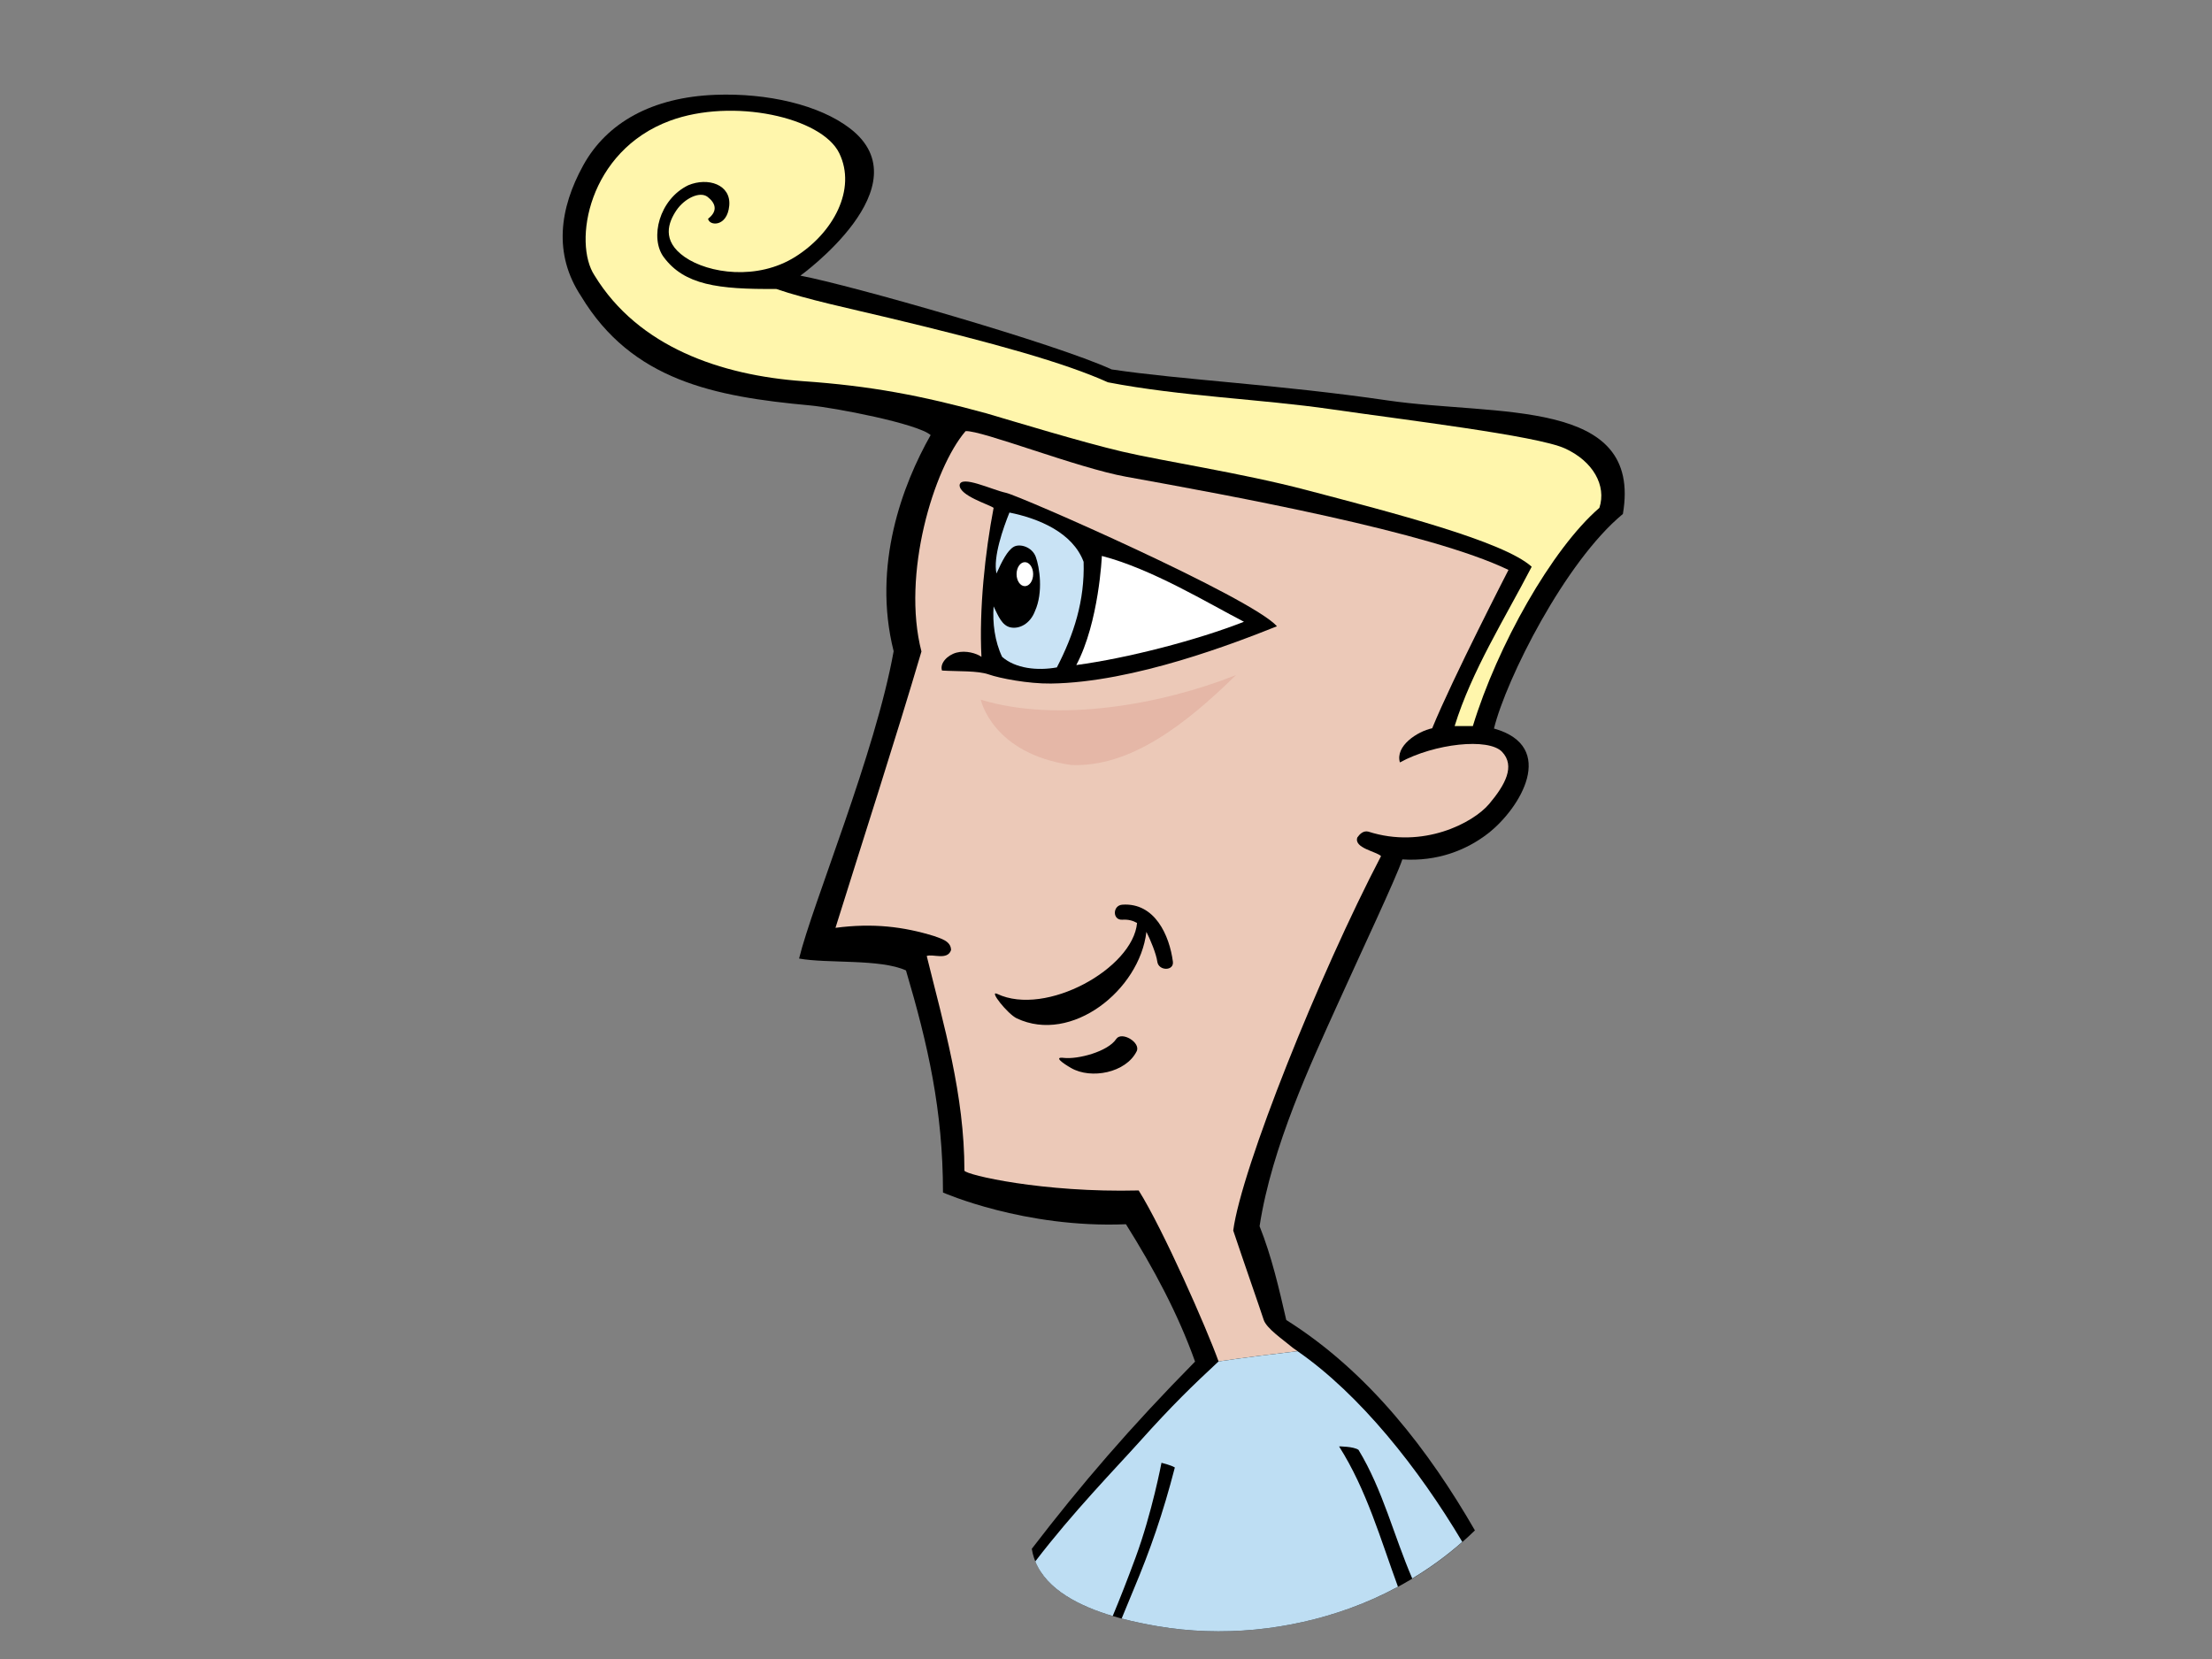 <?xml version="1.0" encoding="utf-8"?>
<!-- Generator: Adobe Illustrator 17.0.0, SVG Export Plug-In . SVG Version: 6.00 Build 0)  -->
<!DOCTYPE svg PUBLIC "-//W3C//DTD SVG 1.1//EN" "http://www.w3.org/Graphics/SVG/1.1/DTD/svg11.dtd">
<svg version="1.1" id="Layer_1" xmlns="http://www.w3.org/2000/svg" xmlns:xlink="http://www.w3.org/1999/xlink" x="0px" y="0px"
	 width="800px" height="600px" viewBox="0 0 800 600" enable-background="new 0 0 800 600" xml:space="preserve">
<rect x="0" y="0" width="800" height="600" fill="#808080" stroke="none"/>
<g>
	<g>
		<path d="M292.712,146.597c9.266,0.851,39.153,6.616,43.869,10.756c-10.117,17.819-21.202,47.081-13.383,78.163
			c-6.599,36.912-29.404,91.486-34.201,111.153c10.221,1.864,29.422,0.054,38.663,4.302c7.914,26.722,13.383,50.607,13.383,80.314
			c0,0,29.425,13.011,66.173,11.475c10.029,15.995,18.838,32.389,24.994,49.677c-23.339,23.666-41.301,44.562-59.053,67.713
			c3.051,18.702,29.306,25.224,45.428,27.976c23.256,3.974,47.626,1.506,69.719-6.496c17.401-6.306,32.65-15.996,45.122-28.141
			c-16.436-28.495-38.16-57.172-68.233-76.092c-2.635-11.449-5.245-22.884-9.645-33.922c4.399-28.844,18.932-59.666,27.861-79.479
			c8.932-19.816,21.669-46.744,23.765-53.183c12.755,0.848,23.277-3.423,30.909-9.324c11.759-9.091,25.28-31.552,2.231-38.005
			c4.392-17.822,25.635-60.252,46.627-77.606c7.198-42.224-45.579-35.284-85.162-41.067c-39.584-5.785-74.238-7.392-99.757-11.205
			c-20.237-9.343-94.519-30.528-112.551-33.912c0,0,44.979-32.389,17.993-53.212c-11.066-8.538-29.918-12.911-48.764-12.186
			c-22.748,0.861-39.233,9.996-47.778,25.53c-8.558,15.53-10.869,32.057-0.745,47.33
			C228.552,137.593,258.291,143.427,292.712,146.597z"/>
		<path fill="#FFF6AC" d="M303.532,55.41c6.332,13.052-2.161,28.822-15.894,37.459c-13.723,8.634-31.368,6.052-39.952,0.11
			c-8.579-5.943-5.935-12.623-3.051-16.914c2.898-4.284,8.459-7.021,11.269-4.864c2.796,2.154,3.917,5.038,0.184,7.912
			c0.397,2.653,6.903,3.065,7.65-4.673c0.75-7.742-7.767-10.419-14.812-7.448c-10.55,5.094-13.993,19.099-8.887,25.987
			c7.466,10.078,19.596,11.698,40.691,11.523c11.009,3.782,26.488,7.047,40.694,10.444c38.484,9.19,63.825,16.343,79.274,23.317
			c26.398,5.103,55.433,6.048,80.957,9.768c25.521,3.721,74.098,9.506,84.296,14.134c10.198,4.627,15.126,13.441,12.488,21.507
			c-17.284,14.933-36.958,50.064-45.758,78.918h-6.591c6.156-19.945,18.185-38.95,27.866-57.623
			c-10.195-9.256-50.435-19.571-81.564-27.765c-23.147-6.093-51.955-10.446-66.57-13.882c-14.618-3.432-39.044-10.885-49.161-13.855
			c-23.313-6.367-41.737-9.924-66.386-11.619c-29.474-2.12-59.382-12.305-75.224-38.181c-7.917-11.889-2.343-45.085,27.275-56.007
			C264.944,35.313,297.2,42.357,303.532,55.41z"/>
		<path fill="#ECC9B8" d="M467.571,487.463c-3.52-2.973-9.546-6.997-10.563-10.187c-1.001-3.19-7.468-21.64-10.994-32.24
			c2.973-22.433,31.098-92.632,53.457-135.421c-1.767-1.699-9.892-2.897-8.576-6.727c0.88-1.27,2.195-2.546,3.964-2.122
			c19.791,6.366,37.934-3.147,43.716-10.009c5.772-6.851,9.549-13.703,4.664-18.848c-4.893-5.144-24.437-3.01-36.948,3.83
			c-1.753-5.939,6.286-11.197,11.681-12.353c7.476-18.239,27.591-57.264,27.591-57.264c-28.398-13.725-99.961-26.771-138.347-33.712
			c-17.56-3.175-52.228-16.853-57.994-16.492c-11.622,13.522-23.165,51.938-15.969,79.702
			c-9.251,31.399-21.417,68.967-31.093,99.945c13.523-1.787,24.644-0.425,35.636,2.966c2.2,0.852,6.164,1.704,6.164,5.091
			c-1.331,3.82-6.607,1.275-8.799,2.123c6.156,25.033,13.63,50.072,13.63,77.644c0.635,1.545,28.374,8.022,63.029,7.156
			c8.807,14.007,24.629,49.942,28.888,61.835c9.427-1.416,18.965-2.568,28.566-3.712
			C468.699,488.269,468.147,487.853,467.571,487.463z"/>
		<path fill="#BEDEF3" d="M402.427,584.458c2.605-6.253,5.271-13.037,8.265-21.159c5.974-16.204,9.372-34.258,9.372-34.258
			s3.52,0.844,4.833,1.695c-4.309,16.723-8.981,30.042-14.958,44.261c-1.515,3.624-2.934,7.073-4.283,10.373
			c4.584,1.209,9.059,2.099,12.929,2.758c23.256,3.974,47.626,1.506,69.719-6.496c6.037-2.187,11.803-4.791,17.29-7.761
			c-6.304-17.175-11.297-34.978-21.305-50.764c0,0,5.289,0,7.04,1.265c8.807,14.511,12.758,31.075,19.43,46.515
			c6.493-3.905,12.54-8.332,18.109-13.238c-15.845-26.638-36.99-53.284-59.597-68.978c-9.601,1.144-19.139,2.296-28.566,3.712
			c-9.354,8.694-16.761,15.841-28.52,28.97c-8.338,9.313-24.304,25.697-37.765,43.362
			C378.616,575.007,390.551,580.93,402.427,584.458z"/>
		<path d="M461.83,226.492c-14.522,5.794-51.597,20.329-81.753,20.719c-8.205,0.101-18.468-1.886-22.488-3.291
			c-4.016-1.41-11.108-1.051-16.898-1.41c-0.879-2.546,1.878-5.577,5.23-6.478c3.365-0.902,7.269,0.25,9.033,1.524
			c-0.877-17.397,1.318-37.766,4.397-53.885c-1.761-1.275-12.304-4.382-12.304-8.205c0.431-3.813,11.754,1.703,16.797,2.772
			C368.88,179.329,452.499,216.052,461.83,226.492z"/>
		<path fill="#C9E3F5" d="M391.903,203.187c0.444,14-3.52,26.307-9.673,38.188c-7.038,1.27-14.957,0.427-19.801-3.819
			c-2.638-5.516-3.515-12.309-3.079-18.247c1.71,3.531,3.038,6.96,6.151,7.601c3.11,0.646,7.048-1.24,8.812-5.9
			c3.071-6.793,1.634-15.955,0.298-19.593c-1.339-3.645-5.782-4.929-7.998-3.645c-2.223,1.277-4.226,5.14-6.221,9.642
			c-1.313-5.939,2.475-16.534,4.682-22.046C375.625,187.491,387.949,192.579,391.903,203.187z"/>
		<path fill="#FFFFFF" d="M449.887,224.87c-16.986,6.662-41.991,13.139-60.627,15.652c8.234-15.536,9.243-39.456,9.243-39.456
			C416.547,205.73,437.009,218.209,449.887,224.87z"/>
		<path fill="#E5B7A7" d="M354.701,253.042c27.799,8.523,65.631,1.737,92.325-8.904c-18.102,17.74-38.206,33.46-59.641,32.529
			C358.818,272.559,354.701,253.042,354.701,253.042z"/>
		<path d="M405.922,327.189c-3.611,0.248-3.627,5.686,0,5.437c2.062-0.141,3.819,0.316,5.31,1.178
			c-1.466,16.418-32.94,33.977-50.567,25.656c-3.245-1.533,3.787,7.304,7.064,8.842c19.796,9.355,44.411-10.2,46.881-31.284
			c1.416,2.738,3.585,8.028,3.943,10.769c0.449,3.429,6.091,3.474,5.637,0C422.955,338.359,417.704,326.387,405.922,327.189z"/>
		<path d="M403.686,375.782c-2.999,4.533-13.84,7.432-19.044,6.807c-3.608-0.439-0.345,1.895,2.742,3.675
			c7.196,4.149,19.814,1.762,23.708-6.06C412.656,377.031,405.626,372.835,403.686,375.782z"/>
	</g>
	<ellipse fill-rule="evenodd" clip-rule="evenodd" fill="#FFFFFF" cx="370.655" cy="207.652" rx="2.999" ry="4.34"/>
</g>
</svg>

